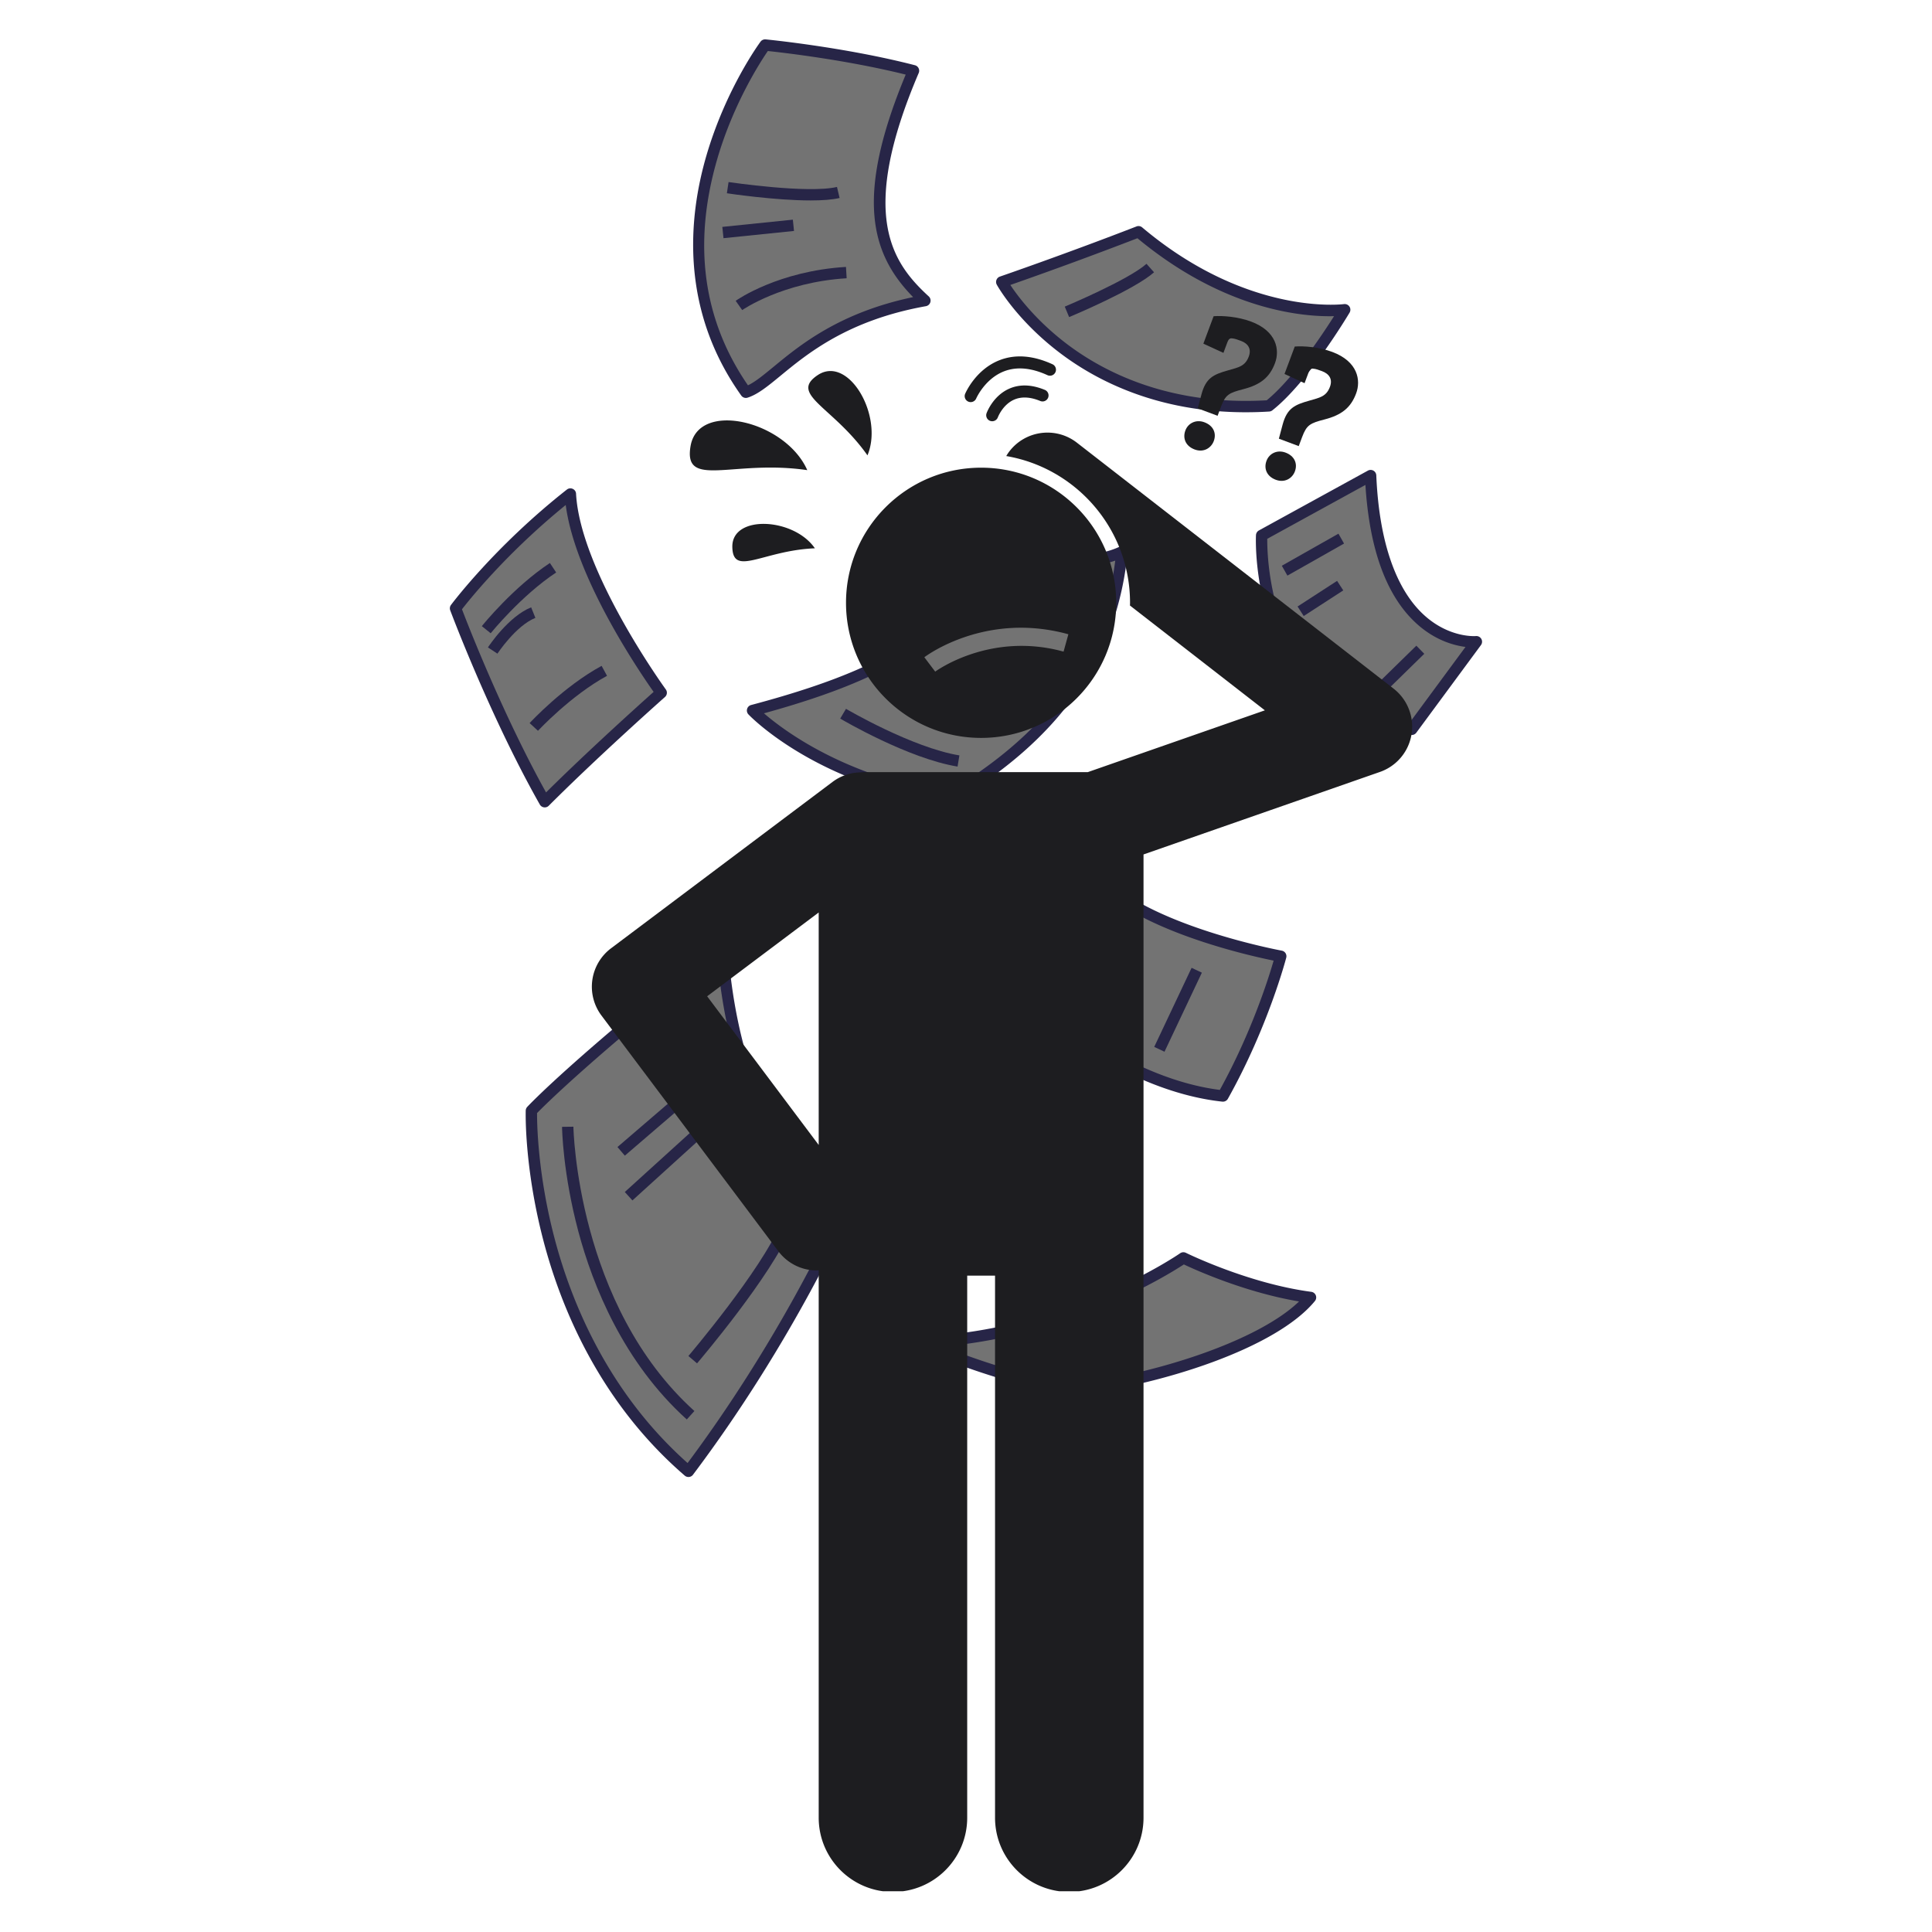 <svg xmlns="http://www.w3.org/2000/svg" width="500" height="500" version="1.0" viewBox="0 0 375 375"><defs><clipPath id="a"><path d="M102 182h64v104.96h-64Zm0 0"/></clipPath><clipPath id="b"><path d="M134 7.61h47V78h-47Zm0 0"/></clipPath><clipPath id="c"><path d="M87.207 94H130v63H87.207Zm0 0"/></clipPath><clipPath id="d"><path d="M114 83h160.848v284.09H114Zm0 0"/></clipPath><clipPath id="e"><path d="M232 61.02h16V81h-16Zm0 0"/></clipPath></defs><path fill="#737373" d="M200.766 194.86s17.14 15.761 36.605 17.87c7.875-14.062 11.219-27.125 11.219-27.125s-24.34-4.433-34.606-14.156c-6.297 11.742-13.218 23.41-13.218 23.41m0 0"/><path fill="#272547" d="M237.371 213.832q-.057.001-.121-.004c-19.598-2.125-36.52-17.504-37.23-18.16a1.094 1.094 0 0 1-.2-1.371c.067-.117 6.98-11.781 13.196-23.367a1.103 1.103 0 0 1 1.726-.282c9.906 9.383 33.805 13.829 34.047 13.872.3.054.566.234.73.488.165.258.215.574.141.87-.035.13-3.472 13.364-11.328 27.392a1.1 1.1 0 0 1-.96.562m-35.191-19.2c3.273 2.81 18.12 14.833 34.586 16.919 6.172-11.192 9.468-21.711 10.445-25.094-4.895-.996-23.344-5.172-32.918-13.254-5.117 9.473-10.523 18.723-12.113 21.43m0 0"/><path fill="#272547" d="m209.648 195.68 7.051-13.063 1.938 1.047-7.051 13.063Zm3.508 2.726 3.942-7.879 1.968.985-3.941 7.883Zm10.879 4.794 7.254-15.348 1.992.941-7.254 15.348Zm0 0"/><path fill="#737373" d="m274.02 141.563 12.546-17.004s-19.078 1.761-20.53-32.246l-21.153 11.613s-1.656 34.527 29.137 37.637m0 0"/><path fill="#272547" d="M274.02 142.664q-.056.001-.11-.004c-16.469-1.664-23.793-12.172-27.035-20.691-3.477-9.13-3.11-17.735-3.09-18.098a1.11 1.11 0 0 1 .57-.914l21.153-11.61a1.1 1.1 0 0 1 1.629.919c.55 12.93 3.855 22.394 9.554 27.37 4.84 4.227 9.727 3.829 9.774 3.825.43-.043.848.18 1.062.555.211.379.184.847-.074 1.195l-12.547 17.008a1.1 1.1 0 0 1-.886.445m-28.047-38.082c-.012 2.098.168 9.3 2.984 16.664 4.332 11.317 12.59 17.758 24.555 19.152l10.941-14.832c-2.195-.277-5.726-1.222-9.21-4.27-5.981-5.226-9.415-14.362-10.216-27.175Zm0 0"/><path fill="#272547" d="m248.8 109.809 10.993-6.223 1.086 1.918-10.992 6.223Zm3.055 7.914 7.672-4.977 1.2 1.848-7.676 4.976Zm13.516 16.933 9.54-9.328 1.538 1.574-9.539 9.332Zm0 0"/><path fill="#737373" d="M194.441 54.727s14.516 26.336 51.844 24.054c6.844-5.394 14.723-18.664 14.723-18.664s-18.871 2.696-40.024-15.14c-13.894 5.394-26.543 9.75-26.543 9.75m0 0"/><path fill="#272547" d="M241.816 80.02c-17.156 0-29.011-6.137-36.117-11.536-8.387-6.367-12.07-12.949-12.222-13.226a1.1 1.1 0 0 1-.063-.93 1.09 1.09 0 0 1 .668-.644c.125-.043 12.79-4.41 26.504-9.73.375-.15.8-.079 1.11.183 20.484 17.27 38.972 14.914 39.16 14.89a1.101 1.101 0 0 1 1.097 1.653c-.324.547-8.062 13.511-14.988 18.965-.176.14-.39.222-.613.234-1.551.098-3.063.14-4.536.14m-45.71-24.707c1.402 2.117 4.957 6.902 11.011 11.48 7.363 5.57 20.055 11.965 38.75 10.906 5.055-4.117 10.715-12.613 13.07-16.332-5.62.153-21.046-.93-38.16-15.125a855 855 0 0 1-24.672 9.07m0 0"/><path fill="#272547" d="m207.516 61.547-.848-2.031c.121-.051 12.312-5.153 15.867-8.309L224 52.852c-3.828 3.402-15.969 8.48-16.484 8.695m0 0"/><path fill="#737373" d="M103.145 215.594s-1.247 42.617 30.484 69.988c19.906-26.437 30.484-51.012 30.484-51.012s-20.843-8.71-23.953-50.703c-28.305 22.395-37.015 31.727-37.015 31.727m0 0"/><g clip-path="url(#a)"><path fill="#272547" d="M133.629 286.684c-.262 0-.52-.094-.719-.266-16.605-14.324-24.113-32.824-27.488-45.816-3.652-14.067-3.39-24.598-3.379-25.04a1.1 1.1 0 0 1 .297-.718c.355-.383 9.09-9.649 37.137-31.84.32-.254.753-.309 1.125-.145.375.164.628.52.656.926 1.578 21.309 7.84 33.715 12.812 40.367 5.364 7.176 10.418 9.38 10.47 9.403a1.11 1.11 0 0 1 .586 1.45c-.106.249-10.86 24.999-30.618 51.241a1.1 1.1 0 0 1-.762.434q-.058.005-.117.004m-29.387-70.637c-.008 2.094.145 11.832 3.332 24.07 3.235 12.434 10.352 30.031 25.887 43.856 16.996-22.797 27.094-44.203 29.219-48.891-1.84-1.023-5.938-3.727-10.258-9.453-5.031-6.676-11.32-18.914-13.192-39.621-23.945 19.027-33.292 28.304-34.988 30.039m0 0"/></g><path fill="#272547" d="M133.305 275.516c-12.305-11.11-18.23-25.961-21.04-36.461-3.03-11.36-3.167-19.973-3.171-20.336l2.203-.028c.004.344.691 34.614 23.484 55.188Zm-13.457-52.876 17.625-15.14 1.433 1.672-17.625 15.14Zm1.425 8.727 13.48-12.23 1.481 1.629L122.754 233Zm14.024 33.262-1.676-1.43c.14-.168 14.234-16.77 17.86-25.625l2.039.836c-3.758 9.18-17.633 25.528-18.223 26.219m0 0"/><path fill="#737373" d="M148.508 8.738s-26.336 35.668-3.735 67.399c5.809-1.867 12.473-13.809 34.75-17.793-8.414-7.715-13.64-17.86-2.214-44.617-13.664-3.536-28.801-4.989-28.801-4.989m0 0"/><g clip-path="url(#b)"><path fill="#272547" d="M144.773 77.238c-.347 0-.683-.168-.894-.46-11.934-16.75-10.27-34.56-6.774-46.548 3.774-12.921 10.243-21.773 10.516-22.144.23-.313.61-.477.992-.441.153.011 15.383 1.5 28.973 5.015.312.078.57.293.71.578a1.1 1.1 0 0 1 .028.922c-11.777 27.574-5.172 36.848 1.946 43.371a1.105 1.105 0 0 1-.551 1.899c-15.078 2.695-22.942 9.164-28.145 13.441-2.492 2.05-4.457 3.672-6.46 4.313a1.1 1.1 0 0 1-.34.054m4.262-67.336c-1.41 2.055-6.676 10.153-9.832 21.012-4.773 16.426-2.762 31.184 5.973 43.875 1.426-.676 3.035-2.004 5-3.617 5.133-4.227 12.777-10.512 27.058-13.504-8.246-8.395-11.316-19.469-1.437-43.188-11.52-2.859-23.86-4.27-26.762-4.578m0 0"/></g><path fill="#272547" d="M157.36 38.906c-6.895 0-15.786-1.32-16.274-1.394l.328-2.176c.152.02 15.406 2.285 21.043.95l.508 2.144c-1.45.343-3.43.476-5.606.476m-17.156 5.134 13.688-1.403.226 2.191-13.687 1.402Zm3.86 16.148-1.27-1.801c.332-.235 8.336-5.79 21.41-6.578l.133 2.203c-12.453.75-20.195 6.12-20.274 6.176m0 0"/><path fill="#737373" d="M88.422 118.078s7.566 20.32 17.316 37.535c9.953-9.953 22.602-21.152 22.602-21.152s-16.797-23.02-17.625-38.574c-14.102 11.097-22.293 22.191-22.293 22.191m0 0"/><g clip-path="url(#c)"><path fill="#272547" d="M105.738 156.715a1.11 1.11 0 0 1-.96-.559c-9.676-17.09-17.313-37.488-17.391-37.695a1.1 1.1 0 0 1 .148-1.04c.082-.109 8.442-11.339 22.496-22.398a1.1 1.1 0 0 1 1.137-.136c.375.168.625.531.644.941.805 15.047 17.25 37.754 17.418 37.985a1.1 1.1 0 0 1-.16 1.472c-.125.113-12.738 11.29-22.554 21.106a1.1 1.1 0 0 1-.778.324m-16.07-38.457c1.266 3.312 7.957 20.492 16.32 35.55 8.293-8.214 18.137-17.062 20.88-19.511-2.891-4.098-15.231-22.266-17.06-36.274-11.288 9.168-18.492 18.114-20.14 20.235m0 0"/></g><path fill="#272547" d="m95.242 122.914-1.719-1.379c.247-.305 6.102-7.55 13.211-12.258l1.22 1.84c-6.829 4.52-12.653 11.727-12.712 11.797m1.305 3.957-1.84-1.207c.16-.242 3.973-6.012 8.39-7.781l.821 2.047c-3.773 1.507-7.332 6.89-7.371 6.941m7.871 14.973-1.617-1.496c.27-.29 6.636-7.125 13.972-11.106l1.051 1.934c-7.02 3.812-13.34 10.601-13.406 10.668m0 0"/><path fill="#737373" d="M178.266 260.543s14.62 6.738 29.964 9.23c17.422-2.074 39.09-9.332 46.141-17.941-12.547-1.656-24.676-7.672-24.676-7.672s-21.879 15.348-51.43 16.383m0 0"/><path fill="#272547" d="M208.23 270.875q-.087-.002-.175-.016c-15.317-2.484-30.102-9.246-30.25-9.316a1.1 1.1 0 0 1-.621-1.219c.101-.5.535-.863 1.043-.883 28.89-1.011 50.62-16.03 50.835-16.183a1.11 1.11 0 0 1 1.122-.086c.12.062 12.12 5.957 24.332 7.57.398.051.734.317.882.688.145.37.079.793-.175 1.101-7.52 9.18-29.758 16.297-46.86 18.336q-.07.007-.133.008m-25.199-9.52c5.41 2.153 15.2 5.657 25.223 7.305 15.887-1.918 35.86-8.308 43.894-16.047-10.398-1.75-19.933-6.039-22.363-7.187-3.375 2.21-22.086 13.777-46.754 15.93m0 0"/><path fill="#737373" d="M146.07 137.906s12.598 13.223 37.95 17.11c19.91-11.664 31.73-27.22 33.75-47.903-5.133 2.489-17.262 3.578-28.305-.777-4.512 11.352-5.29 21.46-43.395 31.57m0 0"/><path fill="#272547" d="M184.02 156.117q-.082 0-.168-.012c-25.43-3.902-38.055-16.886-38.579-17.437a1.1 1.1 0 0 1-.261-1.059c.105-.375.402-.668.777-.765 34.488-9.153 37.785-17.969 41.606-28.176.332-.895.68-1.816 1.046-2.738a1.1 1.1 0 0 1 1.426-.621c10.946 4.316 22.836 3.035 27.422.812a1.11 1.11 0 0 1 1.11.086c.328.23.507.617.468 1.012-2 20.453-13.215 36.398-34.289 48.746a1.1 1.1 0 0 1-.558.152m-35.739-17.664c3.895 3.367 15.793 12.297 35.52 15.414 19.578-11.566 30.281-26.32 32.668-45.047-5.645 1.907-16.196 2.63-26.375-1.07q-.322.85-.637 1.688c-3.793 10.144-7.383 19.734-41.176 29.015m0 0"/><path fill="#272547" d="M185.863 148.793c-9.582-1.57-22.242-9-22.777-9.316l1.121-1.895c.125.074 12.844 7.535 22.012 9.04Zm6.437-7.406c-7.054-1.805-13.07-5.098-13.323-5.235l1.066-1.93c.059.032 6.031 3.298 12.805 5.028Zm0 0"/><g clip-path="url(#d)"><path fill="#1d1d20" d="M151.07 242.86a9.31 9.31 0 0 0 7.465 3.73c.125 0 .25-.028.375-.031v106.254c0 7.957 6.457 14.406 14.41 14.406 7.961 0 14.414-6.45 14.414-14.406V247.598h5.403v105.214c0 7.958 6.453 14.407 14.41 14.407s14.41-6.45 14.41-14.406V165.848l45.89-16.016a9.322 9.322 0 0 0 2.645-16.168l-61.46-47.734c-4.067-3.16-9.927-2.422-13.087 1.644a9 9 0 0 0-.632.946c13.62 2.324 24.027 14.207 24.027 28.484 0 .18-.012.355-.016.531l26.188 20.34-34.364 11.992h-43.23c-.313 0-.625.02-.93.051a9.28 9.28 0 0 0-5.398 1.855l-42.985 32.29a9.327 9.327 0 0 0-1.859 13.054Zm7.84-65.75v45.128l-21.652-28.86Zm0 0"/></g><path fill="#1d1d20" d="M190.434 90.777c-14.485 0-26.223 11.743-26.223 26.227s11.738 26.223 26.223 26.223 26.222-11.739 26.222-26.223-11.738-26.227-26.222-26.227m16.004 35.703c-14.266-3.937-24.81 3.805-24.915 3.883l-2.109-2.793c.484-.363 11.977-8.875 27.957-4.46ZM202.8 75.676c-2.558-1.055-4.886-1.133-6.917-.23-3.145 1.39-4.34 4.62-4.39 4.757a1.162 1.162 0 0 0 .82 1.527 1.167 1.167 0 0 0 1.37-.73c.008-.023.93-2.457 3.16-3.43 1.427-.625 3.134-.539 5.071.262a1.164 1.164 0 0 0 .887-2.156m0 0"/><path fill="#1d1d20" d="M187.953 77.957a1.166 1.166 0 0 0 1.527-.613c.016-.04 1.684-3.832 5.415-5.274 2.44-.941 5.273-.691 8.417.75a1.165 1.165 0 0 0 .97-2.12c-3.747-1.712-7.196-1.981-10.255-.794-4.652 1.809-6.609 6.332-6.691 6.528-.25.59.027 1.27.617 1.523m-31.262 13.297c-4.226-9.563-21.113-13.61-22.652-4.68-1.45 8.41 8.238 2.57 22.652 4.68m11.684-2.871c3.191-7.645-3.691-19.555-9.664-15.57-5.625 3.753 3.016 6.136 9.664 15.57m-26.23 17.762c.093 5.91 5.94.69 16.023.28-4.106-5.972-16.121-6.558-16.023-.28m89.738-18.903c1.726.645 3.199-.27 3.707-1.629.562-1.504-.055-2.992-1.817-3.648-1.617-.606-3.156.16-3.691 1.59-.55 1.468.004 3.015 1.8 3.687m0 0"/><g clip-path="url(#e)"><path fill="#1d1d20" d="M236.992 78.941c.88-2.347 1.547-2.683 4.328-3.402 3.38-.871 5.13-2.312 6.16-5.066.946-2.532.344-6.188-4.648-8.055-2.535-.945-5.5-1.176-7.27-1.04l-1.988 5.325 3.895 1.79.793-2.13c.195-.515.488-.742.843-.691.532.031 1.122.25 1.747.484 1.43.535 2.085 1.574 1.539 3.043-.715 1.91-1.996 2.102-4.016 2.684-2.809.793-4.305 1.449-5.164 4.64l-.73 2.743 3.855 1.437Zm0 0"/></g><path fill="#1d1d20" d="M252.742 84.828c.88-2.351 1.547-2.687 4.324-3.406 3.383-.871 5.133-2.309 6.16-5.063.95-2.535.348-6.191-4.644-8.054-2.535-.95-5.504-1.18-7.27-1.043l-1.988 5.324 3.89 1.789.798-2.129c.191-.516.484-.742.843-.691.532.03 1.118.254 1.743.484 1.433.535 2.09 1.578 1.543 3.047-.715 1.906-2 2.098-4.016 2.684-2.809.793-4.309 1.445-5.168 4.64l-.73 2.738 3.855 1.442Zm-6.914 4.613c-.547 1.47.004 3.012 1.805 3.684 1.726.645 3.195-.27 3.703-1.625.562-1.508-.055-2.992-1.816-3.652-1.614-.602-3.157.16-3.692 1.593m0 0"/></svg>